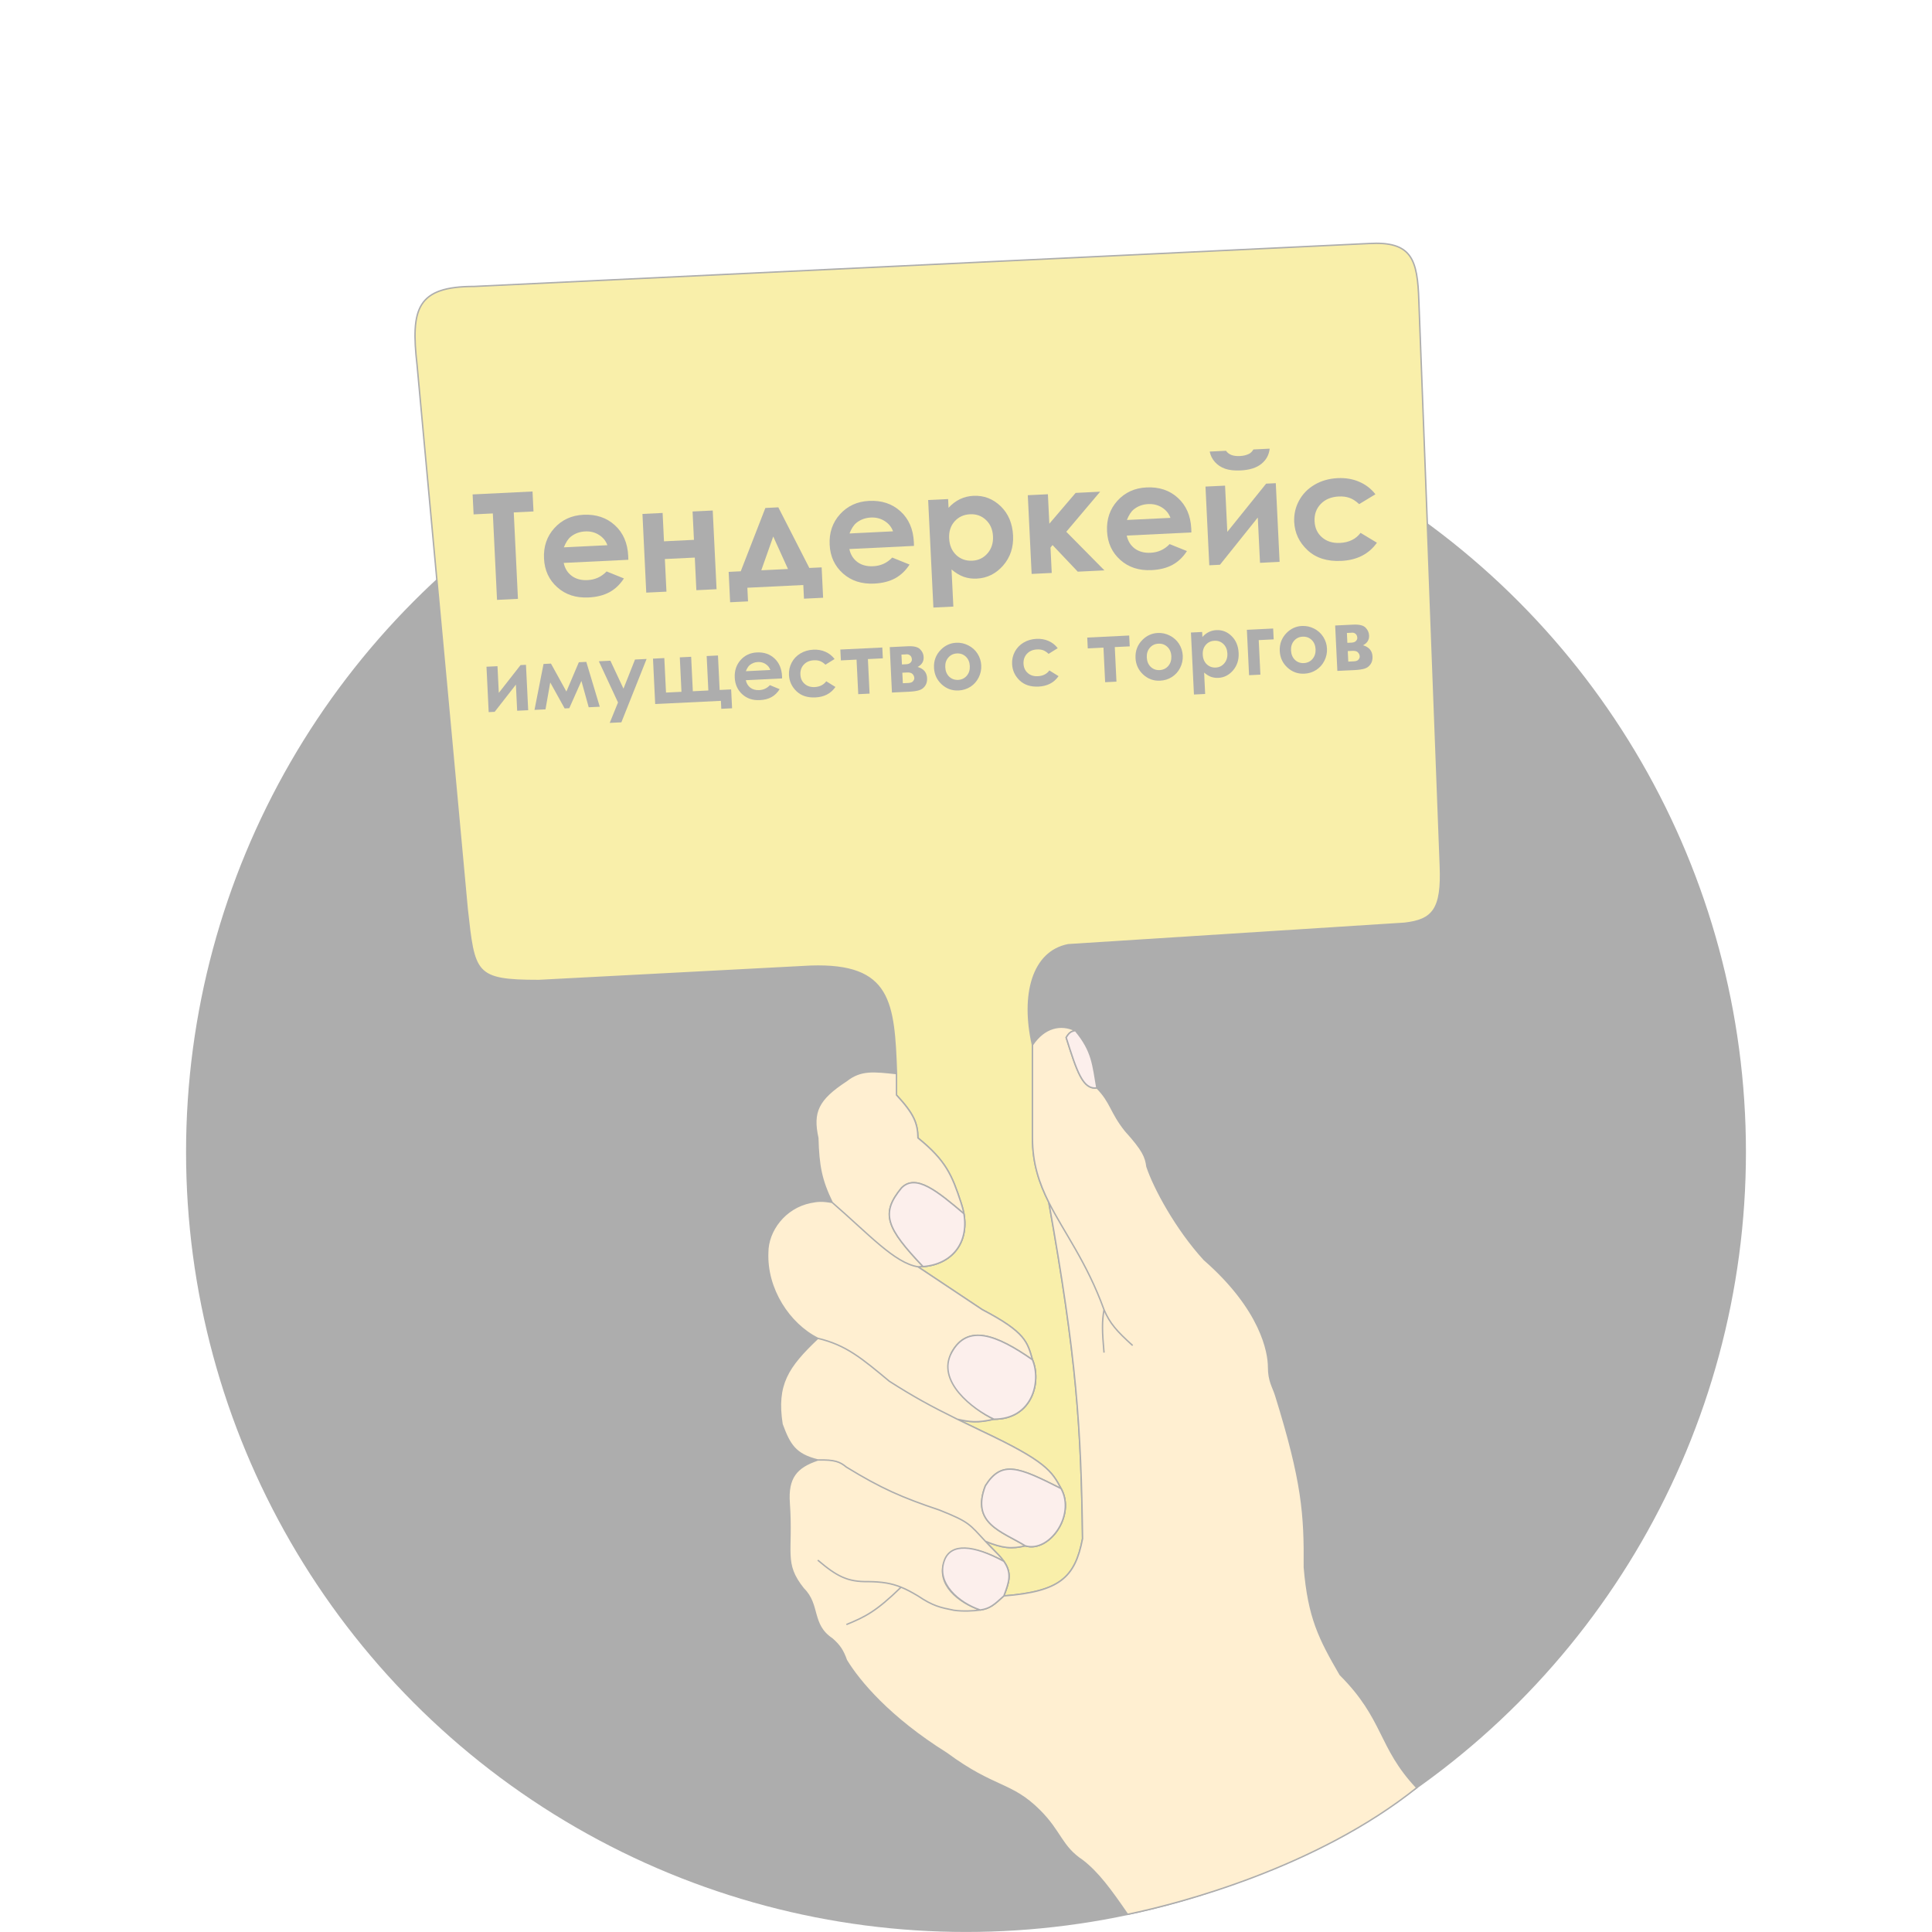 <svg width="66" height="66" viewBox="0 0 66 66" fill="none" xmlns="http://www.w3.org/2000/svg">
<g opacity="0.4">
<circle cx="33" cy="39.355" r="26.644" fill="#333333"/>
<path d="M44.559 53.541C44.703 55.267 45.071 55.981 45.782 57.208L36.982 63.563C36.248 63.074 36.248 62.585 35.515 61.852C34.537 60.874 33.977 61.11 32.337 59.897C30.382 58.674 29.347 57.431 28.915 56.719C28.794 56.385 28.693 56.222 28.426 55.985C27.693 55.497 28.008 54.829 27.448 54.274C26.74 53.391 27.081 53.052 26.959 51.341C26.898 50.484 27.204 50.119 27.937 49.874C27.169 49.687 26.971 49.35 26.715 48.652C26.504 47.3 26.904 46.697 27.937 45.719C26.959 45.23 26.173 44.032 26.226 42.785C26.226 42.052 26.802 41.255 27.693 41.074C27.947 41.023 28.103 41.015 28.426 41.074C28.056 40.317 27.963 39.827 27.937 38.874C27.742 37.99 27.936 37.558 28.915 36.919C29.407 36.53 29.849 36.59 30.626 36.674C30.535 34.244 30.445 32.917 27.693 33.008L18.404 33.496C16.204 33.497 16.204 33.252 15.959 31.052L14.248 12.474C14.024 10.532 14.248 9.785 16.204 9.785L46.759 8.319C48.227 8.234 48.424 8.851 48.47 10.274L49.204 29.585C49.264 31.069 48.947 31.429 47.981 31.541L36.493 32.274C35.271 32.511 34.888 33.988 35.271 35.697C35.672 35.09 36.248 34.963 36.737 35.208C37.323 35.913 37.333 36.37 37.471 37.163C37.959 37.652 37.937 37.992 38.448 38.63C39.046 39.291 39.138 39.519 39.182 39.852C39.426 40.586 40.178 41.982 41.137 43.03C43.093 44.741 43.337 46.208 43.337 46.697C43.337 47.185 43.487 47.369 43.582 47.674C44.498 50.623 44.574 51.731 44.559 53.541Z" fill="#F1D62B"/>
<path d="M35.271 35.697C35.672 35.09 36.248 34.963 36.737 35.208C37.323 35.913 37.333 36.37 37.471 37.163C37.959 37.652 37.937 37.992 38.448 38.63C39.046 39.291 39.138 39.519 39.182 39.852C39.426 40.586 40.178 41.982 41.137 43.03C43.093 44.741 43.337 46.208 43.337 46.697C43.337 47.185 43.487 47.369 43.582 47.674C44.498 50.623 44.574 51.731 44.559 53.541C44.703 55.267 45.071 55.981 45.782 57.208L36.982 63.563C36.248 63.074 36.248 62.585 35.515 61.852C34.537 60.874 33.977 61.11 32.337 59.897C30.382 58.674 29.347 57.431 28.915 56.719C28.794 56.385 28.693 56.222 28.426 55.985C27.693 55.497 28.008 54.829 27.448 54.274C26.74 53.391 27.081 53.052 26.959 51.341C26.898 50.484 27.204 50.119 27.937 49.874M35.271 35.697V38.874C35.271 39.736 35.496 40.411 35.829 41.074M35.271 35.697C34.888 33.988 35.271 32.511 36.493 32.274L47.981 31.541C48.947 31.429 49.264 31.069 49.204 29.585L48.47 10.274C48.424 8.851 48.227 8.234 46.759 8.319L16.204 9.785C14.248 9.785 14.024 10.532 14.248 12.474L15.959 31.052C16.204 33.252 16.204 33.497 18.404 33.496L27.693 33.008C30.445 32.917 30.535 34.244 30.626 36.674M37.715 44.741C37.91 45.202 38.145 45.471 38.693 45.963M37.715 44.741C37.643 45.145 37.649 45.473 37.715 46.208M37.715 44.741C37.12 43.106 36.345 42.103 35.829 41.074M35.829 41.074C36.783 46.406 36.93 48.746 36.982 52.563C36.725 53.894 36.203 54.37 34.293 54.519M34.293 54.519C34.509 53.948 34.624 53.627 34.048 53.052M34.293 54.519C33.733 55.032 33.354 55.121 32.582 55.008C32.129 54.915 31.877 54.868 31.359 54.519C31.147 54.392 30.965 54.294 30.782 54.22M34.048 53.052C33.892 52.896 33.767 52.764 33.662 52.652M34.048 53.052L33.662 52.652M27.937 49.874C28.52 49.862 28.694 49.937 28.915 50.119C30.11 50.85 30.811 51.156 32.093 51.585C33.12 51.996 33.111 52.062 33.662 52.652M27.937 49.874C27.169 49.687 26.971 49.35 26.715 48.652C26.504 47.3 26.904 46.697 27.937 45.719M33.662 52.652C34.26 52.896 34.555 52.917 35.026 52.808C35.829 53.052 36.757 51.781 36.248 50.852C35.932 50.259 35.733 49.922 33.559 48.897C33.24 48.744 32.958 48.608 32.702 48.482M27.937 45.719C28.904 45.948 29.435 46.397 30.382 47.185C31.198 47.706 31.786 48.031 32.702 48.482M27.937 45.719C26.959 45.23 26.173 44.032 26.226 42.785C26.226 42.052 26.802 41.255 27.693 41.074C27.947 41.023 28.103 41.015 28.426 41.074M28.426 41.074C29.681 42.163 30.564 43.15 31.359 43.274M28.426 41.074C28.056 40.317 27.963 39.827 27.937 38.874C27.742 37.99 27.936 37.558 28.915 36.919C29.407 36.53 29.849 36.59 30.626 36.674M32.702 48.482C33.127 48.576 33.375 48.616 33.955 48.482C35.271 48.482 35.582 47.193 35.271 46.452C35.095 45.847 35.037 45.513 33.559 44.741L31.359 43.274M31.359 43.274C32.582 43.274 33.262 42.325 32.826 41.074C32.523 40.156 32.318 39.649 31.359 38.874C31.348 38.37 31.227 38.058 30.626 37.408V36.674M27.937 53.297C28.595 53.86 28.968 54.04 29.648 54.03C30.135 54.034 30.458 54.089 30.782 54.22M30.782 54.22C29.923 55.058 29.553 55.234 28.915 55.497" stroke="#333333" stroke-width="0.049"/>
<path d="M44.559 53.541C44.703 55.267 45.071 55.981 45.782 57.208C47.306 58.732 47.084 59.674 48.4 61.071C44.978 63.8 40.333 65.022 38.517 65.397C37.936 64.554 37.517 63.977 36.982 63.563C36.248 63.075 36.248 62.586 35.515 61.852C34.537 60.875 33.978 61.11 32.337 59.897C30.382 58.675 29.347 57.431 28.915 56.719C28.794 56.385 28.693 56.222 28.426 55.986C27.693 55.497 28.008 54.829 27.448 54.275C26.74 53.391 27.081 53.052 26.959 51.341C26.898 50.484 27.204 50.119 27.937 49.875C27.169 49.688 26.971 49.351 26.715 48.652C26.504 47.3 26.904 46.697 27.937 45.719C26.959 45.23 26.173 44.033 26.226 42.786C26.226 42.052 26.802 41.255 27.693 41.075C27.947 41.023 28.103 41.016 28.426 41.075C28.056 40.317 27.963 39.827 27.937 38.875C27.742 37.99 27.936 37.558 28.915 36.919C29.407 36.531 29.849 36.591 30.626 36.675V37.408C31.227 38.059 31.348 38.37 31.359 38.875C32.318 39.649 32.523 40.156 32.826 41.075C32.872 41.208 32.906 41.337 32.928 41.462C33.101 42.459 32.521 43.191 31.533 43.268C31.477 43.272 31.419 43.275 31.359 43.275L33.559 44.741C35.037 45.513 35.095 45.847 35.271 46.452C35.582 47.193 35.271 48.482 33.955 48.482C33.375 48.616 33.127 48.576 32.702 48.482C32.958 48.608 33.24 48.744 33.559 48.897C35.733 49.922 35.932 50.26 36.248 50.852C36.757 51.781 35.829 53.052 35.026 52.808C34.555 52.918 34.26 52.896 33.662 52.652L34.048 53.052C34.151 53.154 34.231 53.248 34.293 53.337C34.58 53.749 34.471 54.049 34.293 54.519C36.203 54.37 36.725 53.894 36.982 52.563C36.93 48.746 36.783 46.406 35.829 41.075C35.496 40.411 35.271 39.737 35.271 38.875V35.697C35.672 35.09 36.248 34.964 36.737 35.208C37.323 35.913 37.333 36.37 37.471 37.163C37.959 37.652 37.937 37.992 38.448 38.63C39.046 39.292 39.138 39.519 39.182 39.852C39.426 40.586 40.178 41.982 41.137 43.03C43.093 44.741 43.337 46.208 43.337 46.697C43.337 47.186 43.487 47.369 43.582 47.675C44.498 50.623 44.574 51.731 44.559 53.541Z" fill="#FFD88D"/>
<path d="M37.471 37.163C37.959 37.652 37.937 37.992 38.448 38.63C39.046 39.292 39.138 39.519 39.182 39.852C39.426 40.586 40.178 41.982 41.137 43.03C43.093 44.741 43.337 46.208 43.337 46.697C43.337 47.186 43.487 47.369 43.582 47.675C44.498 50.623 44.574 51.731 44.559 53.541C44.703 55.267 45.071 55.981 45.782 57.208C47.306 58.732 47.084 59.674 48.4 61.071C44.978 63.8 40.333 65.022 38.517 65.397C37.936 64.554 37.517 63.977 36.982 63.563C36.248 63.075 36.248 62.586 35.515 61.852C34.537 60.875 33.978 61.11 32.337 59.897C30.382 58.675 29.347 57.431 28.915 56.719C28.794 56.385 28.693 56.222 28.426 55.986C27.693 55.497 28.008 54.829 27.448 54.275C26.74 53.391 27.081 53.052 26.959 51.341C26.898 50.484 27.204 50.119 27.937 49.875M37.471 37.163C37.333 36.37 37.323 35.913 36.737 35.208M37.471 37.163C36.989 37.232 36.786 36.591 36.422 35.445C36.515 35.286 36.583 35.229 36.737 35.208M36.737 35.208C36.248 34.964 35.672 35.09 35.271 35.697V38.875C35.271 39.737 35.496 40.411 35.829 41.075M37.715 44.741C37.91 45.202 38.145 45.471 38.693 45.964M37.715 44.741C37.643 45.145 37.649 45.474 37.715 46.208M37.715 44.741C37.12 43.106 36.345 42.104 35.829 41.075M35.829 41.075C36.783 46.406 36.93 48.746 36.982 52.563C36.725 53.894 36.203 54.37 34.293 54.519M34.293 54.519C33.956 54.828 33.819 54.95 33.489 55M34.293 54.519C34.471 54.049 34.58 53.749 34.293 53.337M34.048 53.052C33.892 52.896 33.767 52.765 33.662 52.652M34.048 53.052L33.662 52.652M34.048 53.052C34.151 53.154 34.231 53.248 34.293 53.337M27.937 49.875C28.52 49.862 28.694 49.937 28.915 50.119C30.11 50.85 30.811 51.156 32.093 51.586C33.12 51.996 33.111 52.062 33.662 52.652M27.937 49.875C27.169 49.688 26.971 49.351 26.715 48.652C26.504 47.3 26.904 46.697 27.937 45.719M33.662 52.652C34.26 52.896 34.555 52.918 35.026 52.808M35.026 52.808C35.829 53.052 36.757 51.781 36.248 50.852M35.026 52.808C34.222 52.311 33.163 52.052 33.662 50.757C34.222 49.867 34.805 50.123 36.248 50.852M36.248 50.852C35.932 50.26 35.733 49.922 33.559 48.897C33.24 48.744 32.958 48.608 32.702 48.482M27.937 45.719C28.904 45.948 29.435 46.398 30.382 47.186C31.198 47.707 31.786 48.031 32.702 48.482M27.937 45.719C26.959 45.23 26.173 44.033 26.226 42.786C26.226 42.052 26.802 41.255 27.693 41.075C27.947 41.023 28.103 41.016 28.426 41.075M28.426 41.075C29.681 42.163 30.564 43.15 31.359 43.275M28.426 41.075C28.056 40.317 27.963 39.827 27.937 38.875C27.742 37.99 27.936 37.558 28.915 36.919C29.407 36.531 29.849 36.591 30.626 36.675V37.408C31.227 38.059 31.348 38.37 31.359 38.875C32.318 39.649 32.523 40.156 32.826 41.075C32.872 41.208 32.906 41.337 32.928 41.462M32.702 48.482C33.127 48.576 33.375 48.616 33.955 48.482M33.955 48.482C35.271 48.482 35.582 47.193 35.271 46.452M33.955 48.482C33.244 48.156 32.076 47.17 32.511 46.2C33.053 45.215 34.044 45.597 35.271 46.452M35.271 46.452C35.095 45.847 35.037 45.513 33.559 44.741L31.359 43.275M31.359 43.275C31.419 43.275 31.477 43.272 31.533 43.268M27.937 53.297C28.595 53.86 28.968 54.041 29.648 54.03C30.135 54.034 30.458 54.09 30.782 54.221M30.782 54.221C30.965 54.294 31.147 54.393 31.359 54.519C31.877 54.868 32.129 54.916 32.582 55.008C32.89 55.053 33.27 55.033 33.489 55M30.782 54.221C29.923 55.058 29.553 55.234 28.915 55.497M33.489 55C32.755 54.756 31.958 54.124 32.267 53.337C32.49 52.767 33.239 52.764 34.293 53.337M31.533 43.268C32.521 43.191 33.101 42.459 32.928 41.462M31.533 43.268C30.287 41.952 30.067 41.462 30.8 40.578C31.289 40.089 32.023 40.695 32.928 41.462" stroke="#333333" stroke-width="0.049"/>
<path d="M36.737 35.208C37.323 35.912 37.333 36.37 37.471 37.163C36.989 37.232 36.786 36.591 36.422 35.444C36.515 35.286 36.583 35.229 36.737 35.208Z" fill="#F8D7D0"/>
<path d="M36.248 50.852C36.757 51.78 35.829 53.052 35.026 52.807C34.222 52.311 33.163 52.051 33.662 50.757C34.222 49.866 34.805 50.123 36.248 50.852Z" fill="#F8D7D0"/>
<path d="M35.27 46.452C35.582 47.193 35.27 48.481 33.955 48.481C33.244 48.155 31.968 47.185 32.511 46.2C33.053 45.214 34.044 45.597 35.27 46.452Z" fill="#F8D7D0"/>
<path d="M33.489 55C33.819 54.95 33.956 54.827 34.293 54.519C34.47 54.049 34.58 53.749 34.293 53.337C33.239 52.764 32.49 52.719 32.267 53.289C31.958 54.075 32.755 54.755 33.489 55Z" fill="#F8D7D0"/>
<path d="M32.928 41.462C33.101 42.459 32.521 43.191 31.533 43.268C30.287 41.952 30.067 41.462 30.8 40.578C31.289 40.089 32.023 40.695 32.928 41.462Z" fill="#F8D7D0"/>
<path d="M36.737 35.208C37.323 35.912 37.333 36.37 37.471 37.163C36.989 37.232 36.786 36.591 36.422 35.444C36.515 35.286 36.583 35.229 36.737 35.208Z" stroke="#333333" stroke-width="0.049"/>
<path d="M36.248 50.852C36.757 51.78 35.829 53.052 35.026 52.807C34.222 52.311 33.163 52.051 33.662 50.757C34.222 49.866 34.805 50.123 36.248 50.852Z" stroke="#333333" stroke-width="0.049"/>
<path d="M35.27 46.452C35.582 47.193 35.27 48.481 33.955 48.481C33.244 48.155 31.968 47.185 32.511 46.2C33.053 45.214 34.044 45.597 35.27 46.452Z" stroke="#333333" stroke-width="0.049"/>
<path d="M33.489 55C33.819 54.95 33.956 54.827 34.293 54.519C34.47 54.049 34.58 53.749 34.293 53.337C33.239 52.764 32.49 52.719 32.267 53.289C31.958 54.075 32.755 54.755 33.489 55Z" stroke="#333333" stroke-width="0.049"/>
<path d="M32.928 41.462C33.101 42.459 32.521 43.191 31.533 43.268C30.287 41.952 30.067 41.462 30.8 40.578C31.289 40.089 32.023 40.695 32.928 41.462Z" stroke="#333333" stroke-width="0.049"/>
<path d="M16.145 16.89L18.192 16.79L18.225 17.472L17.551 17.505L17.694 20.458L16.979 20.493L16.836 17.54L16.179 17.572L16.145 16.89Z" fill="#333333"/>
<path d="M21.465 19.123L19.257 19.23C19.298 19.42 19.39 19.568 19.534 19.675C19.678 19.78 19.858 19.828 20.073 19.817C20.33 19.805 20.546 19.706 20.722 19.521L21.314 19.76C21.18 19.968 21.014 20.125 20.817 20.232C20.62 20.337 20.384 20.397 20.107 20.41C19.677 20.431 19.321 20.316 19.038 20.063C18.754 19.81 18.603 19.483 18.584 19.082C18.564 18.672 18.681 18.325 18.937 18.042C19.194 17.757 19.526 17.605 19.932 17.585C20.363 17.564 20.72 17.683 21.004 17.942C21.287 18.199 21.44 18.55 21.461 18.994L21.465 19.123ZM20.749 18.625C20.697 18.478 20.601 18.36 20.462 18.273C20.325 18.185 20.168 18.146 19.992 18.154C19.801 18.164 19.636 18.224 19.496 18.337C19.409 18.407 19.331 18.527 19.262 18.698L20.749 18.625Z" fill="#333333"/>
<path d="M22.683 18.492L23.706 18.442L23.659 17.473L24.348 17.44L24.479 20.129L23.789 20.162L23.735 19.048L22.713 19.097L22.767 20.212L22.077 20.245L21.947 17.557L22.636 17.523L22.683 18.492Z" fill="#333333"/>
<path d="M25.531 20.078L25.554 20.544L24.942 20.574L24.892 19.536L25.305 19.516L26.146 17.353L26.589 17.331L27.648 19.402L28.069 19.382L28.119 20.42L27.465 20.452L27.442 19.985L25.531 20.078ZM26.918 19.438L26.415 18.328L26.007 19.482L26.918 19.438Z" fill="#333333"/>
<path d="M31.223 18.649L29.015 18.756C29.056 18.946 29.148 19.094 29.292 19.201C29.436 19.306 29.616 19.354 29.831 19.343C30.088 19.331 30.304 19.232 30.48 19.047L31.072 19.286C30.938 19.494 30.772 19.651 30.575 19.758C30.379 19.863 30.142 19.923 29.865 19.936C29.435 19.957 29.079 19.842 28.796 19.59C28.512 19.336 28.361 19.009 28.342 18.608C28.322 18.198 28.44 17.851 28.695 17.568C28.952 17.283 29.284 17.131 29.69 17.111C30.121 17.09 30.479 17.209 30.762 17.468C31.045 17.725 31.198 18.076 31.219 18.521L31.223 18.649ZM30.507 18.151C30.455 18.004 30.359 17.886 30.22 17.799C30.083 17.711 29.926 17.672 29.75 17.68C29.559 17.69 29.394 17.75 29.254 17.863C29.167 17.933 29.089 18.053 29.02 18.224L30.507 18.151Z" fill="#333333"/>
<path d="M32.389 17.049L32.404 17.346C32.522 17.218 32.652 17.12 32.793 17.052C32.935 16.984 33.088 16.946 33.252 16.938C33.61 16.921 33.92 17.039 34.183 17.292C34.446 17.545 34.587 17.879 34.608 18.294C34.627 18.694 34.514 19.036 34.269 19.319C34.023 19.6 33.723 19.749 33.369 19.766C33.212 19.774 33.063 19.754 32.925 19.706C32.786 19.657 32.647 19.573 32.506 19.454L32.568 20.722L31.886 20.755L31.707 17.082L32.389 17.049ZM33.139 17.568C32.922 17.578 32.746 17.66 32.611 17.811C32.475 17.963 32.413 18.156 32.424 18.39C32.436 18.629 32.517 18.819 32.666 18.961C32.816 19.1 32.999 19.165 33.216 19.154C33.426 19.144 33.598 19.061 33.734 18.904C33.871 18.747 33.934 18.552 33.922 18.32C33.911 18.089 33.831 17.904 33.683 17.764C33.535 17.623 33.354 17.557 33.139 17.568Z" fill="#333333"/>
<path d="M35.111 16.917L35.798 16.884L35.847 17.89L36.745 16.838L37.583 16.797L36.426 18.166L37.729 19.485L36.818 19.529L35.956 18.62L35.887 18.707L35.929 19.573L35.242 19.606L35.111 16.917Z" fill="#333333"/>
<path d="M40.699 18.189L38.491 18.296C38.532 18.486 38.625 18.634 38.768 18.741C38.913 18.846 39.092 18.894 39.307 18.883C39.564 18.871 39.78 18.772 39.956 18.587L40.548 18.825C40.414 19.033 40.248 19.191 40.051 19.298C39.855 19.403 39.618 19.463 39.341 19.476C38.911 19.497 38.555 19.381 38.272 19.129C37.989 18.875 37.837 18.548 37.818 18.148C37.798 17.738 37.916 17.391 38.171 17.108C38.428 16.823 38.76 16.671 39.166 16.651C39.597 16.63 39.955 16.749 40.238 17.008C40.521 17.265 40.674 17.616 40.696 18.06L40.699 18.189ZM39.984 17.691C39.931 17.543 39.835 17.426 39.696 17.338C39.559 17.251 39.403 17.212 39.226 17.22C39.035 17.229 38.87 17.29 38.73 17.403C38.643 17.473 38.565 17.593 38.496 17.763L39.984 17.691Z" fill="#333333"/>
<path d="M41.676 19.293L41.311 19.311L41.181 16.622L41.85 16.59L41.927 18.169L43.253 16.522L43.583 16.506L43.713 19.194L43.044 19.227L42.968 17.68L41.676 19.293ZM41.325 15.426L41.881 15.399C41.928 15.465 41.991 15.513 42.07 15.544C42.15 15.573 42.247 15.585 42.359 15.579C42.473 15.574 42.575 15.549 42.666 15.505C42.725 15.476 42.776 15.425 42.818 15.354L43.374 15.327C43.352 15.538 43.258 15.711 43.091 15.846C42.926 15.981 42.689 16.056 42.38 16.071C42.172 16.081 41.996 16.062 41.853 16.013C41.711 15.962 41.594 15.886 41.504 15.784C41.413 15.683 41.353 15.564 41.325 15.426Z" fill="#333333"/>
<path d="M46.987 16.885L46.431 17.222C46.318 17.117 46.208 17.045 46.1 17.008C45.994 16.97 45.87 16.954 45.73 16.961C45.473 16.974 45.268 17.06 45.116 17.219C44.966 17.377 44.896 17.573 44.908 17.809C44.919 18.038 45.004 18.221 45.164 18.358C45.324 18.496 45.528 18.559 45.776 18.547C46.083 18.532 46.318 18.417 46.479 18.203L47.038 18.54C46.762 18.928 46.357 19.135 45.821 19.161C45.34 19.185 44.955 19.063 44.668 18.796C44.382 18.529 44.23 18.208 44.212 17.832C44.2 17.572 44.254 17.329 44.376 17.104C44.498 16.878 44.674 16.697 44.905 16.56C45.137 16.424 45.4 16.348 45.694 16.334C45.966 16.321 46.213 16.362 46.434 16.459C46.656 16.554 46.84 16.696 46.987 16.885Z" fill="#333333"/>
<path d="M16.899 24.317L16.694 24.327L16.619 22.776L16.995 22.758L17.04 23.669L17.783 22.72L17.968 22.711L18.044 24.262L17.667 24.28L17.624 23.388L16.899 24.317Z" fill="#333333"/>
<path d="M19.349 23.624L19.774 22.623L20.029 22.611L20.489 24.143L20.111 24.161L19.862 23.262L19.448 24.193L19.289 24.201L18.797 23.314L18.635 24.233L18.259 24.251L18.568 22.682L18.822 22.669L19.349 23.624Z" fill="#333333"/>
<path d="M20.457 22.59L20.852 22.571L21.299 23.525L21.693 22.53L22.089 22.511L21.227 24.676L20.829 24.695L21.112 23.997L20.457 22.59Z" fill="#333333"/>
<path d="M24.584 23.57L24.977 23.551L25.009 24.196L24.64 24.214L24.627 23.942L22.382 24.051L22.307 22.5L22.694 22.481L22.752 23.659L23.28 23.633L23.223 22.456L23.611 22.437L23.668 23.614L24.198 23.588L24.141 22.411L24.527 22.392L24.584 23.57Z" fill="#333333"/>
<path d="M26.718 23.176L25.478 23.236C25.502 23.346 25.553 23.431 25.634 23.493C25.715 23.554 25.816 23.581 25.937 23.575C26.081 23.568 26.203 23.512 26.301 23.405L26.634 23.543C26.559 23.663 26.466 23.754 26.355 23.815C26.245 23.876 26.112 23.91 25.956 23.917C25.715 23.929 25.515 23.862 25.355 23.716C25.196 23.57 25.111 23.381 25.1 23.15C25.088 22.914 25.154 22.714 25.297 22.551C25.442 22.386 25.628 22.299 25.856 22.288C26.098 22.276 26.299 22.345 26.459 22.494C26.618 22.643 26.704 22.845 26.716 23.102L26.718 23.176ZM26.316 22.888C26.286 22.803 26.233 22.735 26.154 22.685C26.077 22.634 25.989 22.611 25.89 22.616C25.783 22.621 25.69 22.656 25.612 22.721C25.563 22.762 25.519 22.831 25.48 22.929L26.316 22.888Z" fill="#333333"/>
<path d="M28.511 22.513L28.198 22.707C28.135 22.646 28.073 22.605 28.012 22.583C27.953 22.561 27.883 22.552 27.804 22.556C27.66 22.563 27.545 22.612 27.459 22.704C27.375 22.795 27.336 22.908 27.343 23.044C27.349 23.176 27.397 23.282 27.487 23.361C27.577 23.441 27.692 23.477 27.831 23.471C28.004 23.462 28.135 23.396 28.226 23.273L28.54 23.468C28.385 23.691 28.158 23.811 27.857 23.825C27.586 23.838 27.37 23.768 27.209 23.614C27.048 23.459 26.963 23.274 26.952 23.058C26.945 22.907 26.976 22.767 27.044 22.637C27.112 22.507 27.211 22.403 27.34 22.324C27.471 22.245 27.619 22.202 27.784 22.194C27.936 22.187 28.075 22.211 28.2 22.267C28.324 22.322 28.428 22.404 28.511 22.513Z" fill="#333333"/>
<path d="M28.707 22.189L30.141 22.12L30.159 22.49L29.649 22.515L29.706 23.695L29.319 23.714L29.261 22.534L28.726 22.56L28.707 22.189Z" fill="#333333"/>
<path d="M30.47 23.658L30.395 22.107L31.013 22.077C31.215 22.067 31.355 22.101 31.431 22.178C31.508 22.255 31.549 22.344 31.553 22.445C31.561 22.596 31.492 22.709 31.346 22.783C31.553 22.843 31.661 22.971 31.671 23.166C31.676 23.271 31.653 23.36 31.603 23.432C31.552 23.503 31.486 23.552 31.404 23.578C31.323 23.605 31.209 23.622 31.061 23.63L30.47 23.658ZM30.812 22.699L30.96 22.691C31.023 22.688 31.071 22.67 31.104 22.637C31.137 22.603 31.153 22.567 31.151 22.528C31.148 22.47 31.129 22.425 31.095 22.395C31.06 22.364 31.02 22.35 30.975 22.352L30.925 22.356L30.795 22.362L30.812 22.699ZM30.843 23.34L31.037 23.331C31.112 23.327 31.164 23.307 31.192 23.27C31.222 23.233 31.236 23.197 31.234 23.163C31.232 23.112 31.212 23.067 31.175 23.027C31.139 22.987 31.076 22.969 30.987 22.973L30.825 22.981L30.843 23.34Z" fill="#333333"/>
<path d="M32.665 21.957C32.81 21.95 32.948 21.98 33.079 22.047C33.211 22.114 33.316 22.208 33.394 22.33C33.471 22.452 33.514 22.586 33.521 22.731C33.528 22.878 33.498 23.016 33.432 23.147C33.366 23.278 33.273 23.383 33.152 23.461C33.031 23.538 32.896 23.58 32.746 23.588C32.525 23.598 32.333 23.529 32.169 23.379C32.005 23.227 31.918 23.039 31.907 22.813C31.895 22.57 31.974 22.364 32.142 22.194C32.29 22.046 32.464 21.967 32.665 21.957ZM32.689 22.323C32.569 22.329 32.471 22.376 32.395 22.465C32.32 22.552 32.285 22.661 32.292 22.793C32.298 22.927 32.343 23.035 32.425 23.115C32.508 23.194 32.61 23.231 32.731 23.226C32.852 23.22 32.95 23.172 33.026 23.084C33.102 22.995 33.137 22.885 33.13 22.752C33.124 22.619 33.079 22.513 32.996 22.434C32.914 22.354 32.811 22.317 32.689 22.323Z" fill="#333333"/>
<path d="M36.133 22.143L35.821 22.337C35.757 22.276 35.695 22.235 35.635 22.213C35.575 22.191 35.505 22.182 35.426 22.186C35.282 22.193 35.167 22.242 35.082 22.334C34.998 22.425 34.959 22.538 34.965 22.674C34.972 22.806 35.02 22.912 35.11 22.991C35.199 23.071 35.314 23.107 35.454 23.1C35.626 23.092 35.758 23.026 35.848 22.903L36.162 23.098C36.008 23.321 35.78 23.44 35.479 23.455C35.209 23.468 34.993 23.398 34.831 23.244C34.671 23.089 34.585 22.904 34.575 22.687C34.567 22.537 34.598 22.397 34.666 22.267C34.734 22.137 34.833 22.033 34.963 21.954C35.093 21.875 35.241 21.832 35.406 21.824C35.559 21.817 35.697 21.841 35.822 21.897C35.947 21.952 36.05 22.034 36.133 22.143Z" fill="#333333"/>
<path d="M37.142 21.78L38.575 21.71L38.593 22.081L38.083 22.105L38.14 23.286L37.753 23.305L37.696 22.124L37.16 22.15L37.142 21.78Z" fill="#333333"/>
<path d="M39.549 21.623C39.695 21.616 39.833 21.646 39.963 21.713C40.095 21.78 40.2 21.874 40.278 21.996C40.355 22.118 40.398 22.252 40.405 22.397C40.412 22.543 40.382 22.682 40.316 22.813C40.251 22.944 40.157 23.048 40.036 23.127C39.915 23.204 39.78 23.246 39.63 23.253C39.409 23.264 39.217 23.194 39.053 23.044C38.89 22.893 38.802 22.704 38.791 22.478C38.78 22.236 38.858 22.03 39.026 21.86C39.174 21.712 39.349 21.633 39.549 21.623ZM39.573 21.989C39.453 21.995 39.355 22.042 39.279 22.13C39.204 22.218 39.17 22.327 39.176 22.458C39.183 22.593 39.227 22.701 39.309 22.78C39.393 22.86 39.495 22.897 39.615 22.891C39.736 22.885 39.834 22.838 39.91 22.75C39.986 22.661 40.021 22.55 40.015 22.418C40.008 22.284 39.963 22.178 39.88 22.1C39.798 22.02 39.695 21.983 39.573 21.989Z" fill="#333333"/>
<path d="M41.067 21.589L41.076 21.76C41.142 21.686 41.215 21.63 41.294 21.591C41.374 21.552 41.459 21.53 41.552 21.526C41.753 21.516 41.927 21.584 42.075 21.73C42.223 21.876 42.303 22.069 42.314 22.309C42.325 22.54 42.262 22.736 42.125 22.899C41.987 23.061 41.819 23.147 41.62 23.157C41.531 23.161 41.448 23.149 41.37 23.122C41.292 23.093 41.214 23.045 41.135 22.976L41.17 23.707L40.787 23.726L40.684 21.608L41.067 21.589ZM41.489 21.889C41.367 21.895 41.268 21.941 41.192 22.029C41.116 22.116 41.081 22.228 41.088 22.363C41.094 22.5 41.14 22.61 41.224 22.692C41.309 22.772 41.411 22.81 41.533 22.804C41.651 22.798 41.748 22.75 41.824 22.66C41.901 22.569 41.936 22.457 41.929 22.323C41.923 22.19 41.878 22.083 41.795 22.002C41.711 21.921 41.609 21.883 41.489 21.889Z" fill="#333333"/>
<path d="M42.595 21.515L43.493 21.471L43.511 21.842L43 21.867L43.057 23.047L42.67 23.066L42.595 21.515Z" fill="#333333"/>
<path d="M44.476 21.384C44.621 21.377 44.76 21.407 44.89 21.473C45.022 21.54 45.127 21.635 45.205 21.757C45.282 21.879 45.325 22.012 45.332 22.158C45.339 22.304 45.309 22.443 45.243 22.574C45.177 22.704 45.084 22.809 44.963 22.887C44.842 22.965 44.707 23.007 44.557 23.014C44.336 23.025 44.144 22.955 43.98 22.805C43.816 22.654 43.729 22.465 43.718 22.239C43.707 21.997 43.785 21.791 43.953 21.62C44.101 21.472 44.276 21.393 44.476 21.384ZM44.5 21.75C44.38 21.755 44.282 21.803 44.206 21.891C44.131 21.979 44.097 22.088 44.103 22.219C44.11 22.354 44.154 22.461 44.236 22.541C44.32 22.621 44.422 22.658 44.542 22.652C44.663 22.646 44.761 22.599 44.837 22.511C44.913 22.422 44.948 22.311 44.942 22.178C44.935 22.045 44.89 21.939 44.807 21.86C44.725 21.781 44.622 21.744 44.5 21.75Z" fill="#333333"/>
<path d="M45.686 22.919L45.611 21.368L46.229 21.338C46.432 21.329 46.571 21.362 46.648 21.439C46.724 21.516 46.765 21.605 46.77 21.706C46.777 21.858 46.708 21.97 46.562 22.044C46.769 22.104 46.878 22.232 46.887 22.427C46.892 22.532 46.87 22.621 46.819 22.693C46.769 22.764 46.703 22.813 46.621 22.84C46.54 22.866 46.425 22.883 46.278 22.891L45.686 22.919ZM46.028 21.96L46.177 21.953C46.24 21.949 46.288 21.931 46.32 21.898C46.353 21.864 46.369 21.828 46.367 21.789C46.364 21.731 46.346 21.687 46.311 21.656C46.276 21.625 46.237 21.611 46.191 21.613L46.142 21.617L46.012 21.623L46.028 21.96ZM46.059 22.601L46.253 22.592C46.328 22.588 46.38 22.568 46.409 22.531C46.438 22.494 46.452 22.458 46.45 22.424C46.448 22.373 46.428 22.328 46.391 22.288C46.355 22.248 46.293 22.23 46.203 22.234L46.042 22.242L46.059 22.601Z" fill="#333333"/>
</g>
</svg>
